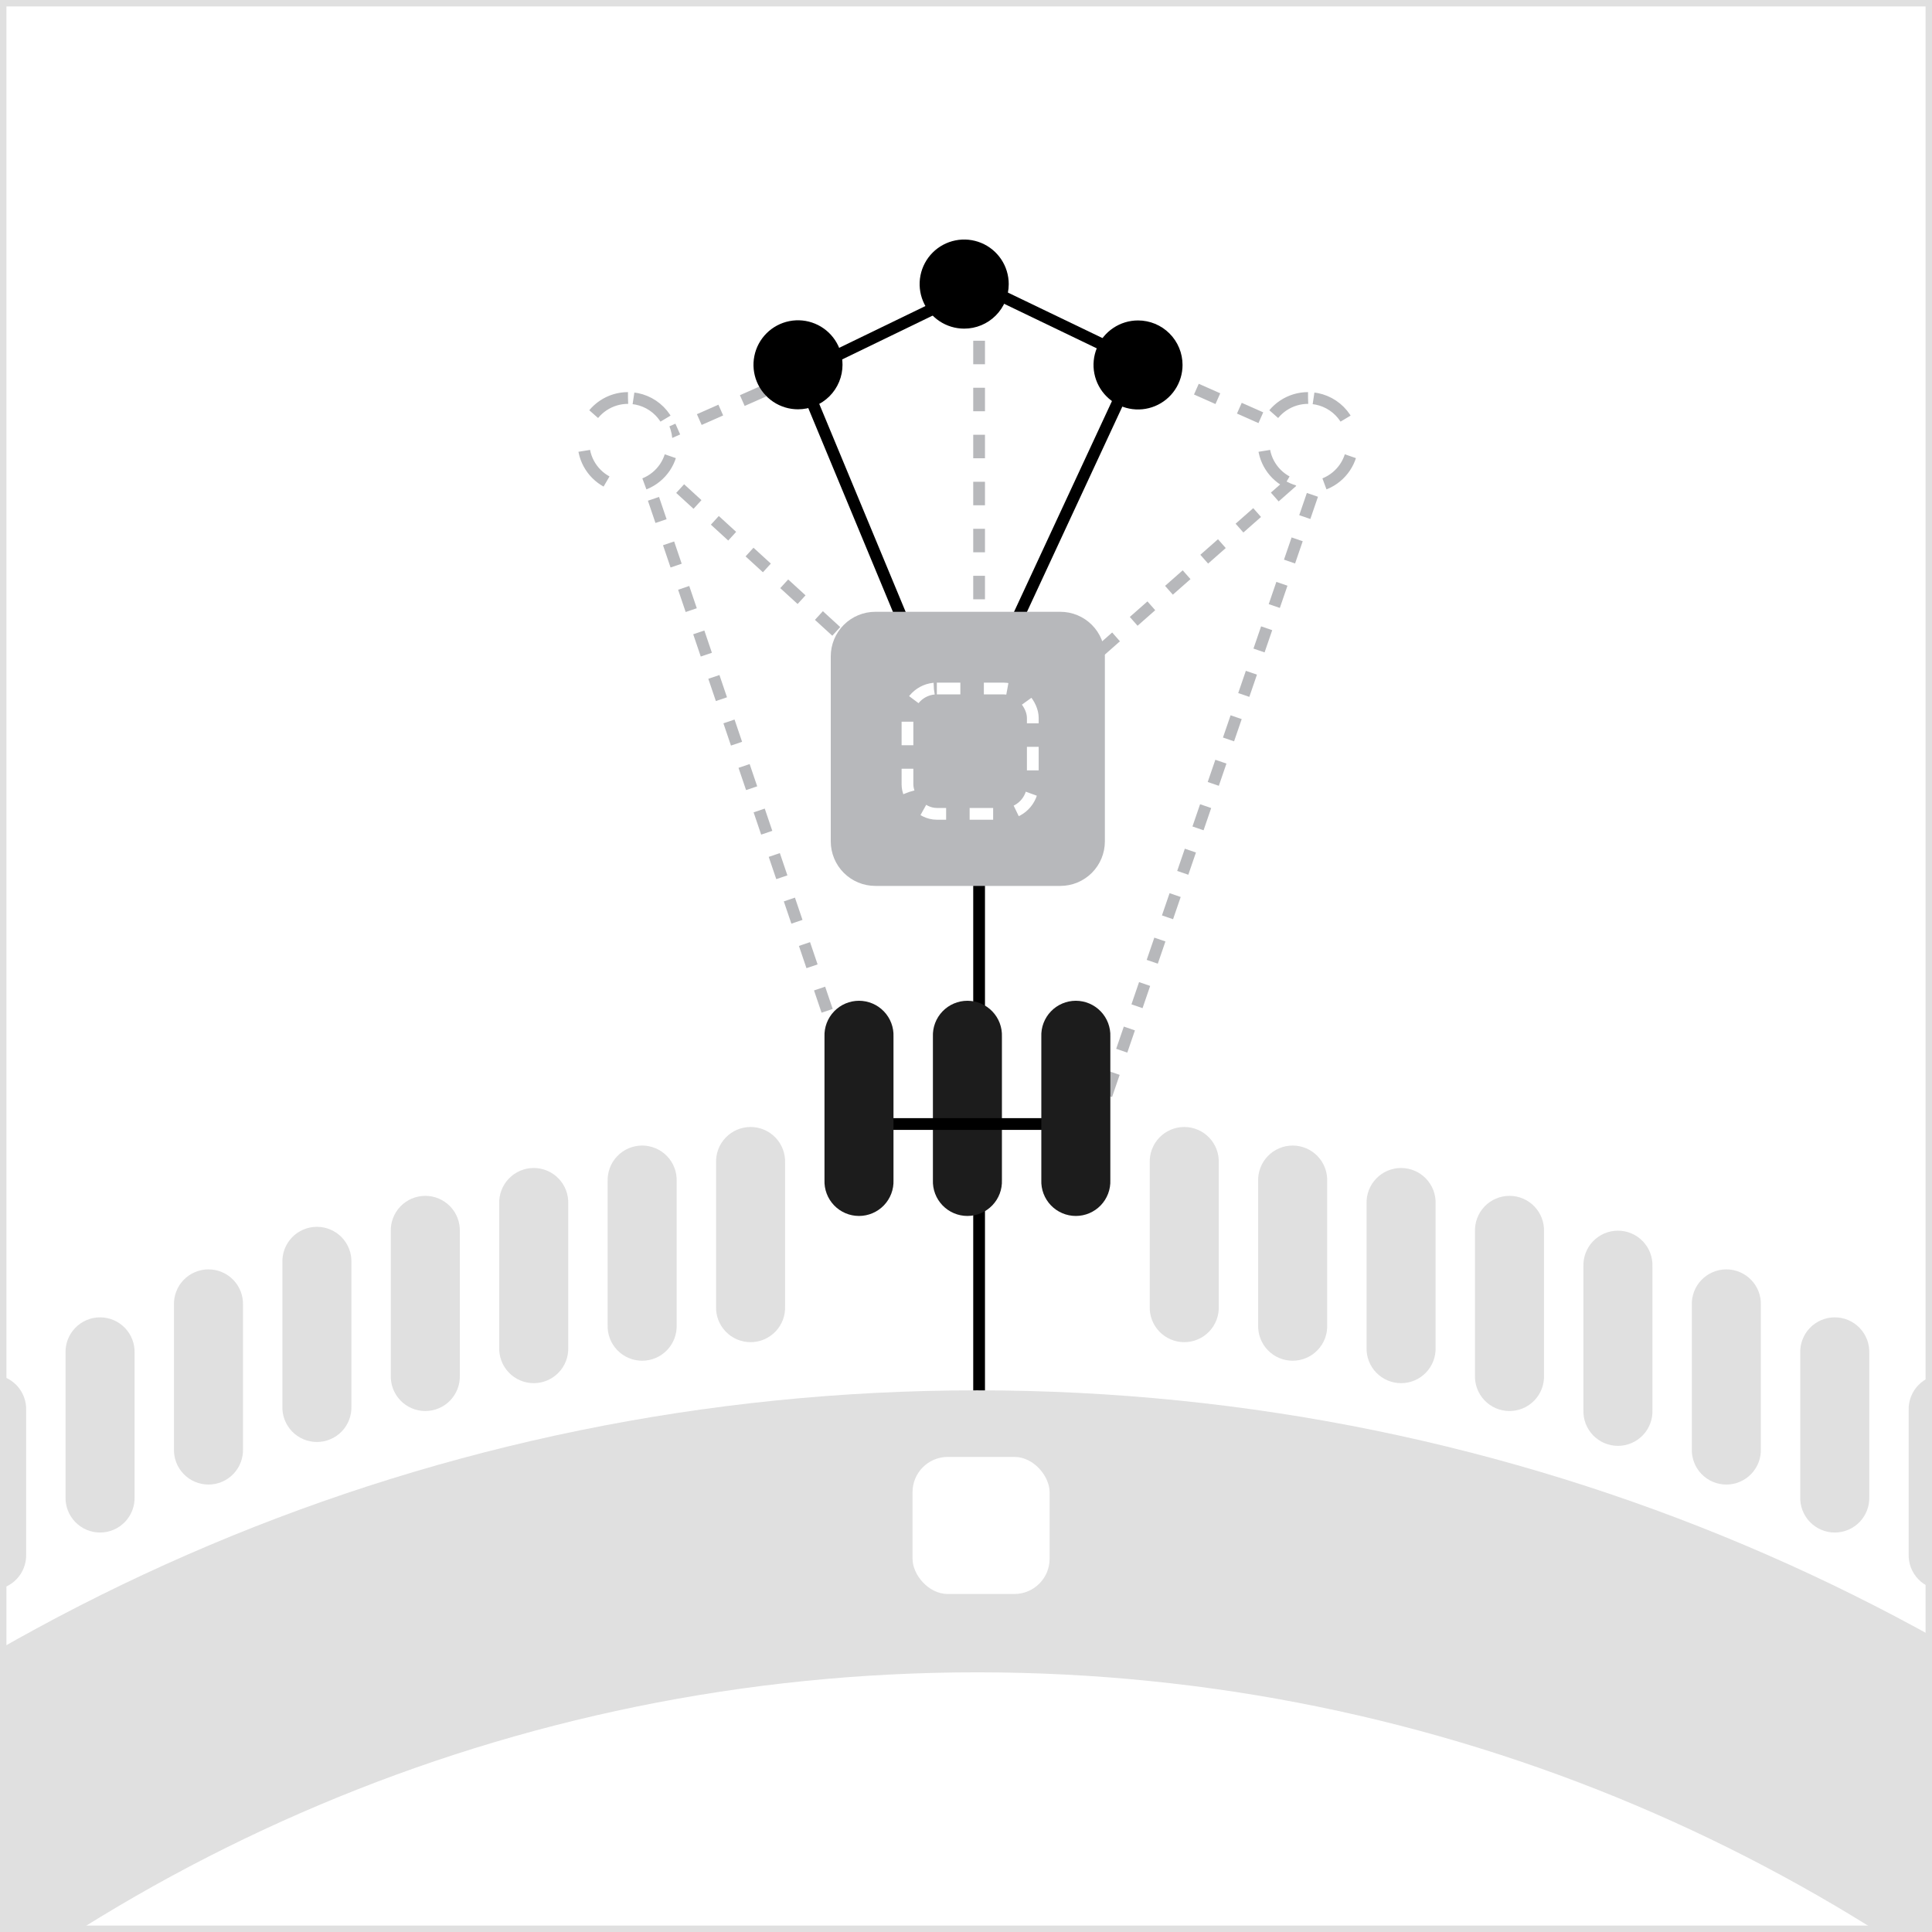 <svg width="300" height="300" viewBox="0 0 300 300" fill="none" xmlns="http://www.w3.org/2000/svg">
<rect x="0" y="0" width="300" height="300" fill="#808080" stroke="none"/>
<g clip-path="url(#clip0_7364_14778)">
<rect width="300" height="300" fill="white"/>
<path d="M206.16 69.936L151.649 117.979L99.127 69.936" stroke="#B7B8BB" stroke-width="1.824" stroke-dasharray="3.65 3.65"/>
<path d="M152.035 45.61L152.035 110.681" stroke="#B7B8BB" stroke-width="1.824" stroke-dasharray="3.65 3.65"/>
<path d="M152.035 133.792V220.756" stroke="black" stroke-width="1.824"/>
<path fill-rule="evenodd" clip-rule="evenodd" d="M151.732 259.677C6.782 259.677 -110.682 377.05 -110.682 521.787C-110.682 666.525 6.782 783.897 151.732 783.897C296.681 783.897 414.146 666.525 414.146 521.787C414.146 377.05 296.681 259.677 151.732 259.677ZM-154.469 521.787C-154.469 352.823 -17.356 215.891 151.732 215.891C320.82 215.891 457.933 352.823 457.933 521.787C457.933 690.751 320.82 827.684 151.732 827.684C-17.356 827.684 -154.469 690.751 -154.469 521.787Z" fill="#E0E0E0"/>
<rect x="141.697" y="226.229" width="21.285" height="21.285" rx="5.473" fill="white"/>
<path d="M123.6 56.399L148.526 116.399L176.4 56.399" stroke="black" stroke-width="1.824" stroke-miterlimit="10"/>
<path d="M129 101.912V130.652C129.002 132.486 129.731 134.244 131.028 135.54C132.326 136.836 134.084 137.564 135.918 137.564H164.652C166.485 137.564 168.243 136.836 169.54 135.54C170.836 134.243 171.564 132.485 171.564 130.652V101.912C171.564 100.079 170.836 98.321 169.54 97.025C168.243 95.728 166.485 95 164.652 95H135.918C134.084 95 132.326 95.728 131.028 97.024C129.731 98.32 129.002 100.078 129 101.912Z" fill="#B7B8BB"/>
<path d="M149.723 51.03C148.354 51.031 147.016 50.626 145.877 49.867C144.739 49.107 143.851 48.026 143.327 46.762C142.802 45.498 142.665 44.106 142.931 42.764C143.198 41.421 143.857 40.188 144.825 39.22C145.793 38.252 147.026 37.593 148.369 37.327C149.711 37.06 151.103 37.197 152.367 37.722C153.631 38.246 154.712 39.134 155.471 40.272C156.231 41.411 156.636 42.749 156.635 44.118C156.635 45.951 155.907 47.709 154.61 49.005C153.314 50.302 151.556 51.03 149.723 51.03Z" fill="black"/>
<path d="M144.862 160.974C144.833 160.252 144.95 159.533 145.207 158.858C145.463 158.183 145.853 157.566 146.354 157.046C146.854 156.525 147.454 156.111 148.119 155.828C148.783 155.545 149.497 155.399 150.219 155.399C150.942 155.399 151.656 155.545 152.32 155.828C152.985 156.111 153.585 156.525 154.085 157.046C154.586 157.566 154.976 158.183 155.232 158.858C155.488 159.533 155.606 160.252 155.577 160.974V183.239C155.606 183.96 155.488 184.68 155.232 185.355C154.976 186.03 154.586 186.646 154.085 187.167C153.585 187.687 152.985 188.101 152.32 188.384C151.656 188.667 150.942 188.813 150.219 188.813C149.497 188.813 148.783 188.667 148.119 188.384C147.454 188.101 146.854 187.687 146.354 187.167C145.853 186.646 145.463 186.03 145.207 185.355C144.95 184.68 144.833 183.96 144.862 183.239V160.974Z" fill="#1C1C1C"/>
<path d="M136.225 174.537H171.497" stroke="black" stroke-width="1.824"/>
<rect x="140.912" y="106.912" width="19.461" height="19.461" rx="4.561" stroke="white" stroke-width="1.824" stroke-dasharray="3.65 3.65"/>
<path d="M125.887 57.165L152.245 44.394L178.795 57.165" stroke="black" stroke-width="1.824"/>
<path d="M99.127 70.544L134.399 174.537" stroke="#B7B8BB" stroke-width="1.824" stroke-dasharray="3.65 3.65"/>
<path d="M206.16 69.936L170.279 174.537" stroke="#B7B8BB" stroke-width="1.824" stroke-dasharray="3.65 3.65"/>
<path d="M195.367 183.454C195.339 182.733 195.456 182.013 195.713 181.338C195.969 180.663 196.359 180.047 196.859 179.526C197.36 179.006 197.96 178.592 198.624 178.309C199.289 178.026 200.003 177.88 200.725 177.88C201.447 177.88 202.162 178.026 202.826 178.309C203.491 178.592 204.091 179.006 204.591 179.526C205.092 180.047 205.482 180.663 205.738 181.338C205.994 182.013 206.112 182.733 206.083 183.454V205.719C206.112 206.44 205.994 207.16 205.738 207.835C205.482 208.51 205.092 209.127 204.591 209.647C204.091 210.168 203.491 210.582 202.826 210.865C202.162 211.148 201.447 211.293 200.725 211.293C200.003 211.293 199.289 211.148 198.624 210.865C197.96 210.582 197.36 210.168 196.859 209.647C196.359 209.127 195.969 208.51 195.713 207.835C195.456 207.16 195.339 206.44 195.367 205.719V183.454Z" fill="#E0E0E0"/>
<path d="M178.532 180.572C178.503 179.85 178.62 179.13 178.877 178.455C179.133 177.78 179.523 177.164 180.023 176.643C180.524 176.123 181.124 175.709 181.788 175.426C182.453 175.143 183.167 174.997 183.889 174.997C184.611 174.997 185.326 175.143 185.99 175.426C186.655 175.709 187.255 176.123 187.755 176.643C188.256 177.164 188.646 177.78 188.902 178.455C189.158 179.13 189.276 179.85 189.247 180.572V202.836C189.276 203.558 189.158 204.277 188.902 204.952C188.646 205.627 188.256 206.244 187.755 206.764C187.255 207.285 186.655 207.699 185.99 207.982C185.326 208.265 184.611 208.411 183.889 208.411C183.167 208.411 182.453 208.265 181.788 207.982C181.124 207.699 180.524 207.285 180.023 206.764C179.523 206.244 179.133 205.627 178.877 204.952C178.62 204.277 178.503 203.558 178.532 202.836V180.572Z" fill="#E0E0E0"/>
<path d="M111.192 180.572C111.163 179.85 111.281 179.13 111.537 178.455C111.793 177.78 112.183 177.164 112.684 176.643C113.184 176.123 113.784 175.709 114.449 175.426C115.113 175.143 115.828 174.997 116.55 174.997C117.272 174.997 117.986 175.143 118.65 175.426C119.315 175.709 119.915 176.123 120.415 176.643C120.916 177.164 121.306 177.78 121.562 178.455C121.819 179.13 121.936 179.85 121.907 180.572V202.836C121.936 203.558 121.819 204.277 121.562 204.952C121.306 205.627 120.916 206.244 120.415 206.764C119.915 207.285 119.315 207.699 118.65 207.982C117.986 208.265 117.272 208.411 116.55 208.411C115.828 208.411 115.113 208.265 114.449 207.982C113.784 207.699 113.184 207.285 112.684 206.764C112.183 206.244 111.793 205.627 111.537 204.952C111.281 204.277 111.163 203.558 111.192 202.836V180.572Z" fill="#E0E0E0"/>
<path d="M94.356 183.454C94.327 182.733 94.445 182.013 94.701 181.338C94.957 180.663 95.347 180.047 95.848 179.526C96.348 179.006 96.948 178.592 97.613 178.309C98.277 178.026 98.992 177.88 99.714 177.88C100.436 177.88 101.15 178.026 101.815 178.309C102.479 178.592 103.079 179.006 103.58 179.526C104.08 180.047 104.47 180.663 104.726 181.338C104.983 182.013 105.1 182.733 105.071 183.454V205.719C105.1 206.44 104.983 207.16 104.726 207.835C104.47 208.51 104.08 209.127 103.58 209.647C103.079 210.168 102.479 210.582 101.815 210.865C101.15 211.148 100.436 211.293 99.714 211.293C98.992 211.293 98.277 211.148 97.613 210.865C96.948 210.582 96.348 210.168 95.848 209.647C95.347 209.127 94.957 208.51 94.701 207.835C94.445 207.16 94.327 206.44 94.356 205.719V183.454Z" fill="#E0E0E0"/>
<path d="M279.543 210.132C279.515 209.411 279.632 208.691 279.888 208.016C280.145 207.341 280.535 206.725 281.035 206.204C281.536 205.683 282.136 205.269 282.8 204.986C283.464 204.703 284.179 204.558 284.901 204.558C285.623 204.558 286.338 204.703 287.002 204.986C287.666 205.269 288.267 205.683 288.767 206.204C289.267 206.725 289.657 207.341 289.914 208.016C290.17 208.691 290.288 209.411 290.259 210.132V232.397C290.288 233.118 290.17 233.838 289.914 234.513C289.657 235.188 289.267 235.804 288.767 236.325C288.267 236.845 287.666 237.26 287.002 237.542C286.338 237.825 285.623 237.971 284.901 237.971C284.179 237.971 283.464 237.825 282.8 237.542C282.136 237.26 281.536 236.845 281.035 236.325C280.535 235.804 280.145 235.188 279.888 234.513C279.632 233.838 279.515 233.118 279.543 232.397V210.132Z" fill="#E0E0E0"/>
<path d="M262.707 202.681C262.679 201.96 262.796 201.24 263.053 200.565C263.309 199.89 263.699 199.274 264.199 198.753C264.7 198.233 265.3 197.819 265.964 197.536C266.629 197.253 267.343 197.107 268.065 197.107C268.787 197.107 269.502 197.253 270.166 197.536C270.83 197.819 271.431 198.233 271.931 198.753C272.431 199.274 272.821 199.89 273.078 200.565C273.334 201.24 273.452 201.96 273.423 202.681V224.946C273.452 225.667 273.334 226.387 273.078 227.062C272.821 227.737 272.431 228.354 271.931 228.874C271.431 229.395 270.83 229.809 270.166 230.092C269.502 230.375 268.787 230.52 268.065 230.52C267.343 230.52 266.629 230.375 265.964 230.092C265.3 229.809 264.7 229.395 264.199 228.874C263.699 228.354 263.309 227.737 263.053 227.062C262.796 226.387 262.679 225.667 262.707 224.946V202.681Z" fill="#E0E0E0"/>
<path d="M245.873 196.672C245.845 195.951 245.962 195.231 246.219 194.556C246.475 193.881 246.865 193.265 247.365 192.744C247.866 192.223 248.466 191.809 249.13 191.526C249.795 191.243 250.509 191.098 251.231 191.098C251.953 191.098 252.668 191.243 253.332 191.526C253.996 191.809 254.597 192.223 255.097 192.744C255.597 193.265 255.987 193.881 256.244 194.556C256.5 195.231 256.618 195.951 256.589 196.672V218.937C256.618 219.658 256.5 220.378 256.244 221.053C255.987 221.728 255.597 222.344 255.097 222.865C254.597 223.385 253.996 223.8 253.332 224.082C252.668 224.365 251.953 224.511 251.231 224.511C250.509 224.511 249.795 224.365 249.13 224.082C248.466 223.8 247.866 223.385 247.365 222.865C246.865 222.344 246.475 221.728 246.219 221.053C245.962 220.378 245.845 219.658 245.873 218.937V196.672Z" fill="#E0E0E0"/>
<path d="M229.035 191.264C229.007 190.543 229.124 189.823 229.381 189.148C229.637 188.473 230.027 187.857 230.527 187.336C231.028 186.816 231.628 186.402 232.292 186.119C232.957 185.836 233.671 185.69 234.393 185.69C235.115 185.69 235.83 185.836 236.494 186.119C237.159 186.402 237.759 186.816 238.259 187.336C238.76 187.857 239.15 188.473 239.406 189.148C239.662 189.823 239.78 190.543 239.751 191.264V213.529C239.78 214.25 239.662 214.97 239.406 215.645C239.15 216.32 238.76 216.937 238.259 217.457C237.759 217.978 237.159 218.392 236.494 218.675C235.83 218.958 235.115 219.103 234.393 219.103C233.671 219.103 232.957 218.958 232.292 218.675C231.628 218.392 231.028 217.978 230.527 217.457C230.027 216.937 229.637 216.32 229.381 215.645C229.124 214.97 229.007 214.25 229.035 213.529V191.264Z" fill="#E0E0E0"/>
<path d="M212.201 186.939C212.173 186.217 212.29 185.497 212.547 184.822C212.803 184.147 213.193 183.531 213.693 183.011C214.194 182.49 214.794 182.076 215.458 181.793C216.123 181.51 216.837 181.364 217.559 181.364C218.281 181.364 218.996 181.51 219.66 181.793C220.325 182.076 220.925 182.49 221.425 183.011C221.926 183.531 222.316 184.147 222.572 184.822C222.828 185.497 222.946 186.217 222.917 186.939V209.203C222.946 209.925 222.828 210.645 222.572 211.32C222.316 211.995 221.926 212.611 221.425 213.131C220.925 213.652 220.325 214.066 219.66 214.349C218.996 214.632 218.281 214.778 217.559 214.778C216.837 214.778 216.123 214.632 215.458 214.349C214.794 214.066 214.194 213.652 213.693 213.131C213.193 212.611 212.803 211.995 212.547 211.32C212.29 210.645 212.173 209.925 212.201 209.203V186.939Z" fill="#E0E0E0"/>
<path d="M77.52 186.939C77.491 186.217 77.609 185.497 77.865 184.822C78.121 184.147 78.511 183.531 79.012 183.011C79.512 182.49 80.112 182.076 80.777 181.793C81.441 181.51 82.156 181.364 82.878 181.364C83.6 181.364 84.314 181.51 84.979 181.793C85.643 182.076 86.243 182.49 86.744 183.011C87.244 183.531 87.634 184.147 87.89 184.822C88.147 185.497 88.264 186.217 88.236 186.939V209.203C88.264 209.925 88.147 210.645 87.89 211.32C87.634 211.995 87.244 212.611 86.744 213.131C86.243 213.652 85.643 214.066 84.979 214.349C84.314 214.632 83.6 214.778 82.878 214.778C82.156 214.778 81.441 214.632 80.777 214.349C80.112 214.066 79.512 213.652 79.012 213.131C78.511 212.611 78.121 211.995 77.865 211.32C77.609 210.645 77.491 209.925 77.52 209.203V186.939Z" fill="#E0E0E0"/>
<path d="M60.684 191.264C60.655 190.543 60.773 189.823 61.029 189.148C61.285 188.473 61.675 187.857 62.176 187.336C62.676 186.816 63.276 186.402 63.941 186.119C64.605 185.836 65.32 185.69 66.042 185.69C66.764 185.69 67.478 185.836 68.143 186.119C68.807 186.402 69.407 186.816 69.908 187.336C70.408 187.857 70.798 188.473 71.054 189.148C71.311 189.823 71.428 190.543 71.4 191.264V213.529C71.428 214.25 71.311 214.97 71.054 215.645C70.798 216.32 70.408 216.937 69.908 217.457C69.407 217.978 68.807 218.392 68.143 218.675C67.478 218.958 66.764 219.103 66.042 219.103C65.32 219.103 64.605 218.958 63.941 218.675C63.276 218.392 62.676 217.978 62.176 217.457C61.675 216.937 61.285 216.32 61.029 215.645C60.773 214.97 60.655 214.25 60.684 213.529V191.264Z" fill="#E0E0E0"/>
<path d="M43.85 196.072C43.821 195.351 43.939 194.631 44.195 193.956C44.452 193.281 44.842 192.664 45.342 192.144C45.842 191.623 46.443 191.209 47.107 190.926C47.771 190.643 48.486 190.498 49.208 190.498C49.93 190.498 50.644 190.643 51.309 190.926C51.973 191.209 52.573 191.623 53.074 192.144C53.574 192.664 53.964 193.281 54.22 193.956C54.477 194.631 54.594 195.351 54.566 196.072V218.337C54.594 219.058 54.477 219.778 54.22 220.453C53.964 221.128 53.574 221.744 53.074 222.265C52.573 222.785 51.973 223.199 51.309 223.482C50.644 223.765 49.93 223.911 49.208 223.911C48.486 223.911 47.771 223.765 47.107 223.482C46.443 223.199 45.842 222.785 45.342 222.265C44.842 221.744 44.452 221.128 44.195 220.453C43.939 219.778 43.821 219.058 43.85 218.337V196.072Z" fill="#E0E0E0"/>
<path d="M27.014 202.681C26.985 201.96 27.103 201.24 27.359 200.565C27.616 199.89 28.006 199.274 28.506 198.753C29.006 198.233 29.607 197.819 30.271 197.536C30.935 197.253 31.65 197.107 32.372 197.107C33.094 197.107 33.808 197.253 34.473 197.536C35.137 197.819 35.737 198.233 36.238 198.753C36.738 199.274 37.128 199.89 37.385 200.565C37.641 201.24 37.758 201.96 37.73 202.681V224.946C37.758 225.667 37.641 226.387 37.385 227.062C37.128 227.737 36.738 228.354 36.238 228.874C35.737 229.395 35.137 229.809 34.473 230.092C33.808 230.375 33.094 230.52 32.372 230.52C31.65 230.52 30.935 230.375 30.271 230.092C29.607 229.809 29.006 229.395 28.506 228.874C28.006 228.354 27.616 227.737 27.359 227.062C27.103 226.387 26.985 225.667 27.014 224.946V202.681Z" fill="#E0E0E0"/>
<path d="M10.18 210.132C10.151 209.411 10.269 208.691 10.525 208.016C10.781 207.341 11.172 206.725 11.672 206.204C12.172 205.683 12.773 205.269 13.437 204.986C14.101 204.703 14.816 204.558 15.538 204.558C16.26 204.558 16.974 204.703 17.639 204.986C18.303 205.269 18.903 205.683 19.404 206.204C19.904 206.725 20.294 207.341 20.55 208.016C20.807 208.691 20.924 209.411 20.896 210.132V232.397C20.924 233.118 20.807 233.838 20.55 234.513C20.294 235.188 19.904 235.804 19.404 236.325C18.903 236.845 18.303 237.26 17.639 237.542C16.974 237.825 16.26 237.971 15.538 237.971C14.816 237.971 14.101 237.825 13.437 237.542C12.773 237.26 12.172 236.845 11.672 236.325C11.172 235.804 10.781 235.188 10.525 234.513C10.269 233.838 10.151 233.118 10.18 232.397V210.132Z" fill="#E0E0E0"/>
<path d="M-6.656 219.024C-6.685 218.302 -6.567 217.582 -6.311 216.907C-6.054 216.232 -5.664 215.616 -5.164 215.096C-4.664 214.575 -4.063 214.161 -3.399 213.878C-2.735 213.595 -2.02 213.449 -1.298 213.449C-0.576 213.449 0.139 213.595 0.803 213.878C1.467 214.161 2.067 214.575 2.568 215.096C3.068 215.616 3.458 216.232 3.715 216.907C3.971 217.582 4.088 218.302 4.06 219.024V241.288C4.088 242.01 3.971 242.73 3.715 243.405C3.458 244.08 3.068 244.696 2.568 245.216C2.067 245.737 1.467 246.151 0.803 246.434C0.139 246.717 -0.576 246.863 -1.298 246.863C-2.02 246.863 -2.735 246.717 -3.399 246.434C-4.063 246.151 -4.664 245.737 -5.164 245.216C-5.664 244.696 -6.054 244.08 -6.311 243.405C-6.567 242.73 -6.685 242.01 -6.656 241.288V219.024Z" fill="#E0E0E0"/>
<path d="M179.098 57.469L205.856 69.328" stroke="#B7B8BB" stroke-width="1.824" stroke-dasharray="3.65 3.65"/>
<path d="M125.277 57.773L99.127 69.328" stroke="#B7B8BB" stroke-width="1.824" stroke-dasharray="3.65 3.65"/>
<path d="M203.111 61.799C201.744 61.799 200.408 62.205 199.271 62.964C198.134 63.724 197.249 64.803 196.725 66.066C196.202 67.329 196.065 68.719 196.332 70.06C196.599 71.401 197.257 72.632 198.224 73.599C199.19 74.566 200.422 75.224 201.763 75.49C203.104 75.757 204.493 75.62 205.756 75.097C207.019 74.574 208.099 73.688 208.858 72.551C209.618 71.415 210.023 70.078 210.023 68.711C210.023 66.878 209.295 65.12 207.999 63.824C206.702 62.528 204.944 61.799 203.111 61.799Z" fill="white"/>
<path d="M203.111 61.799C201.744 61.799 200.408 62.205 199.271 62.964C198.134 63.724 197.249 64.803 196.725 66.066C196.202 67.329 196.065 68.719 196.332 70.06C196.599 71.401 197.257 72.632 198.224 73.599C199.19 74.566 200.422 75.224 201.763 75.49C203.104 75.757 204.493 75.62 205.756 75.097C207.019 74.574 208.099 73.688 208.858 72.551C209.618 71.415 210.023 70.078 210.023 68.711C210.023 66.878 209.295 65.12 207.999 63.824C206.702 62.528 204.944 61.799 203.111 61.799" stroke="#B7B8BB" stroke-width="1.824" stroke-linejoin="bevel" stroke-dasharray="6.08 6.08"/>
<path d="M97.512 61.799C96.144 61.799 94.808 62.205 93.671 62.964C92.535 63.724 91.649 64.803 91.126 66.066C90.603 67.329 90.466 68.719 90.732 70.06C90.999 71.401 91.657 72.632 92.624 73.599C93.591 74.566 94.822 75.224 96.163 75.49C97.504 75.757 98.894 75.62 100.157 75.097C101.42 74.574 102.499 73.688 103.259 72.551C104.018 71.415 104.424 70.078 104.424 68.711C104.424 66.878 103.695 65.12 102.399 63.824C101.103 62.528 99.345 61.799 97.512 61.799Z" fill="white"/>
<path d="M97.512 61.799C96.144 61.799 94.808 62.205 93.671 62.964C92.535 63.724 91.649 64.803 91.126 66.066C90.603 67.329 90.466 68.719 90.732 70.06C90.999 71.401 91.657 72.632 92.624 73.599C93.591 74.566 94.822 75.224 96.163 75.49C97.504 75.757 98.894 75.62 100.157 75.097C101.42 74.574 102.499 73.688 103.259 72.551C104.018 71.415 104.424 70.078 104.424 68.711C104.424 66.878 103.695 65.12 102.399 63.824C101.103 62.528 99.345 61.799 97.512 61.799" stroke="#B7B8BB" stroke-width="1.824" stroke-linejoin="bevel" stroke-dasharray="6.08 6.08"/>
<path d="M123.906 63.557C122.539 63.556 121.203 63.149 120.068 62.389C118.932 61.629 118.047 60.549 117.524 59.286C117.002 58.023 116.866 56.633 117.134 55.293C117.401 53.952 118.06 52.721 119.027 51.755C119.994 50.789 121.225 50.132 122.566 49.865C123.906 49.599 125.296 49.736 126.558 50.26C127.821 50.783 128.9 51.669 129.66 52.805C130.419 53.942 130.824 55.278 130.824 56.645C130.824 57.553 130.645 58.452 130.297 59.291C129.95 60.13 129.44 60.893 128.797 61.535C128.155 62.176 127.392 62.685 126.553 63.032C125.714 63.38 124.814 63.558 123.906 63.557Z" fill="black"/>
<path d="M176.713 49.758C175.346 49.758 174.009 50.163 172.873 50.923C171.736 51.682 170.85 52.762 170.327 54.025C169.804 55.288 169.667 56.678 169.934 58.018C170.2 59.359 170.859 60.591 171.825 61.557C172.792 62.524 174.024 63.182 175.364 63.449C176.705 63.716 178.095 63.579 179.358 63.056C180.621 62.532 181.7 61.647 182.46 60.51C183.219 59.373 183.625 58.037 183.625 56.67C183.625 54.837 182.897 53.078 181.6 51.782C180.304 50.486 178.546 49.758 176.713 49.758Z" fill="black"/>
<path d="M161.696 160.974C161.667 160.252 161.784 159.533 162.041 158.858C162.297 158.183 162.687 157.566 163.188 157.046C163.688 156.525 164.288 156.111 164.953 155.828C165.617 155.545 166.331 155.399 167.053 155.399C167.775 155.399 168.49 155.545 169.154 155.828C169.819 156.111 170.419 156.525 170.919 157.046C171.42 157.566 171.81 158.183 172.066 158.858C172.322 159.533 172.44 160.252 172.411 160.974V183.239C172.44 183.96 172.322 184.68 172.066 185.355C171.81 186.03 171.42 186.646 170.919 187.167C170.419 187.687 169.819 188.101 169.154 188.384C168.49 188.667 167.775 188.813 167.053 188.813C166.331 188.813 165.617 188.667 164.953 188.384C164.288 188.101 163.688 187.687 163.188 187.167C162.687 186.646 162.297 186.03 162.041 185.355C161.784 184.68 161.667 183.96 161.696 183.239V160.974Z" fill="#1C1C1C"/>
<path d="M128.026 160.974C127.997 160.252 128.115 159.533 128.371 158.858C128.627 158.183 129.017 157.566 129.518 157.046C130.018 156.525 130.618 156.111 131.283 155.828C131.947 155.545 132.662 155.399 133.384 155.399C134.106 155.399 134.82 155.545 135.484 155.828C136.149 156.111 136.749 156.525 137.249 157.046C137.75 157.566 138.14 158.183 138.396 158.858C138.653 159.533 138.77 160.252 138.741 160.974V183.239C138.77 183.96 138.653 184.68 138.396 185.355C138.14 186.03 137.75 186.646 137.249 187.167C136.749 187.687 136.149 188.101 135.484 188.384C134.82 188.667 134.106 188.813 133.384 188.813C132.662 188.813 131.947 188.667 131.283 188.384C130.618 188.101 130.018 187.687 129.518 187.167C129.017 186.646 128.627 186.03 128.371 185.355C128.115 184.68 127.997 183.96 128.026 183.239V160.974Z" fill="#1C1C1C"/>
<path d="M296.377 219.024C296.349 218.302 296.466 217.582 296.722 216.907C296.979 216.232 297.369 215.616 297.869 215.096C298.37 214.575 298.97 214.161 299.634 213.878C300.298 213.595 301.013 213.449 301.735 213.449C302.457 213.449 303.172 213.595 303.836 213.878C304.5 214.161 305.101 214.575 305.601 215.096C306.101 215.616 306.491 216.232 306.748 216.907C307.004 217.582 307.122 218.302 307.093 219.024V241.288C307.122 242.01 307.004 242.73 306.748 243.405C306.491 244.08 306.101 244.696 305.601 245.216C305.101 245.737 304.5 246.151 303.836 246.434C303.172 246.717 302.457 246.863 301.735 246.863C301.013 246.863 300.298 246.717 299.634 246.434C298.97 246.151 298.37 245.737 297.869 245.216C297.369 244.696 296.979 244.08 296.722 243.405C296.466 242.73 296.349 242.01 296.377 241.288V219.024Z" fill="#E0E0E0"/>
</g>
<rect x="0.5" y="0.5" width="299" height="299" stroke="#E0E0E0"/>
<defs>
<clipPath id="clip0_7364_14778">
<rect width="300" height="300" fill="white"/>
</clipPath>
</defs>
</svg>
